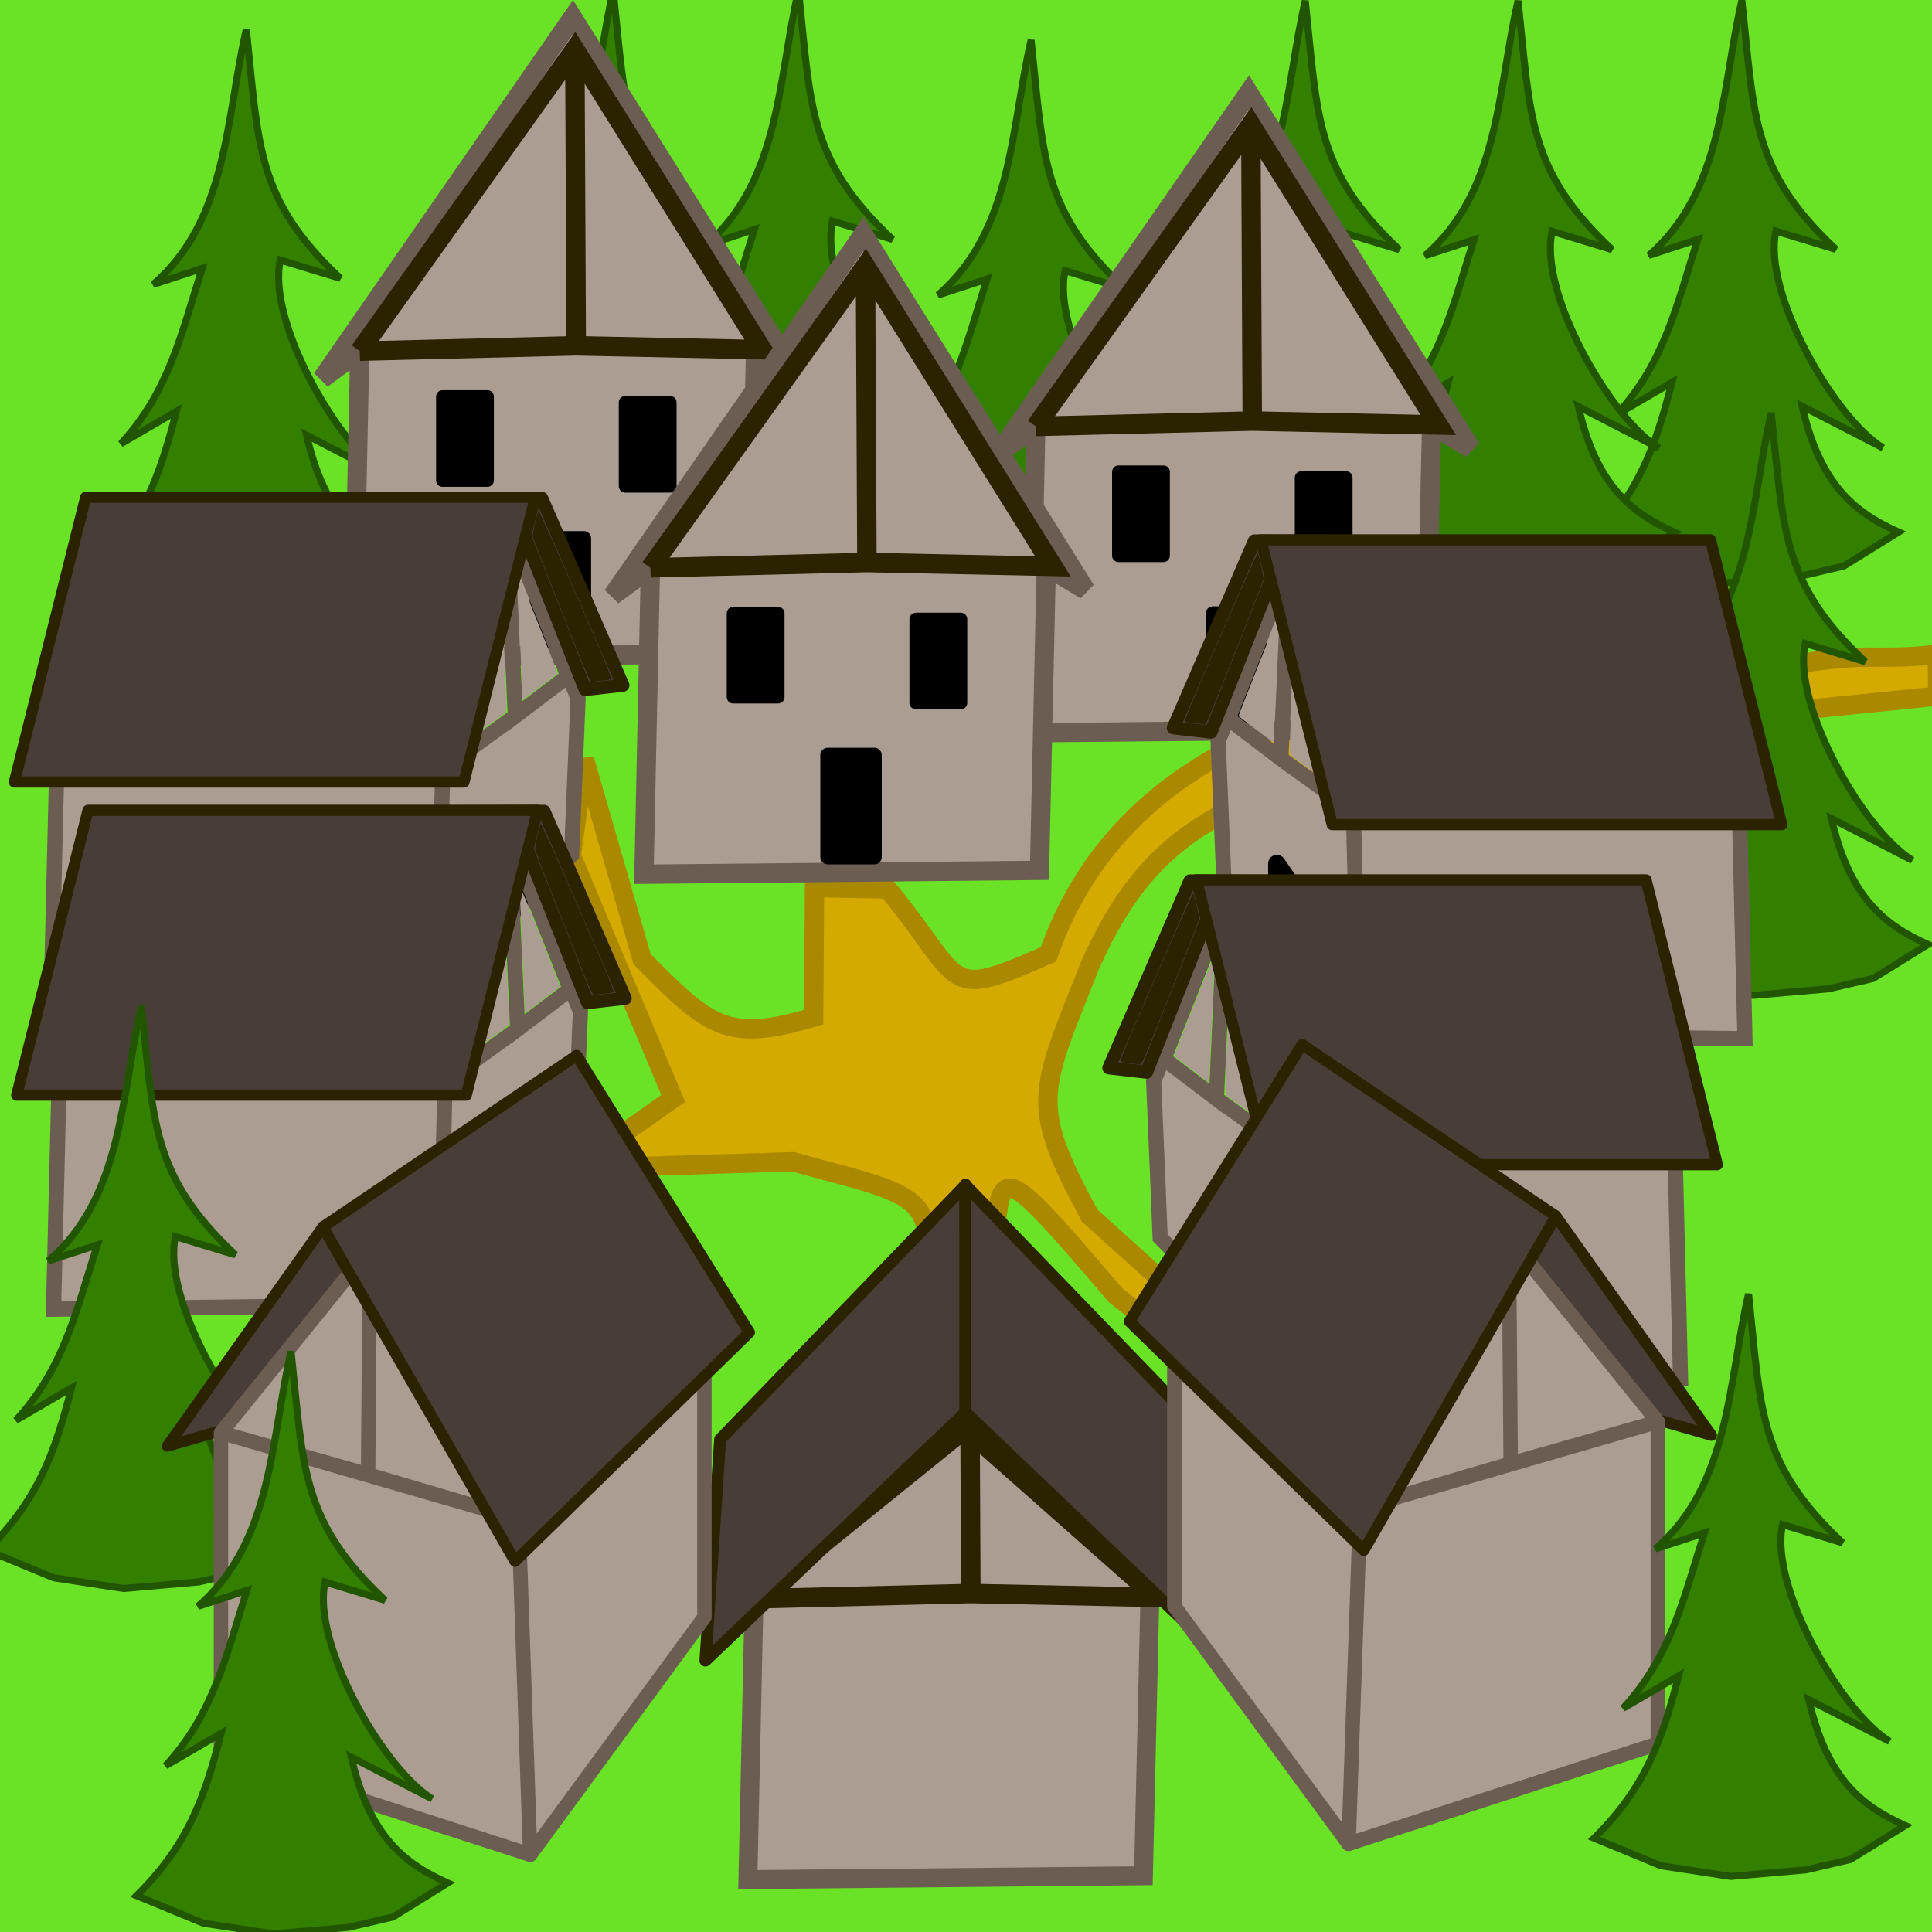 <svg width="100" height="100" version="1.1" viewBox="0 0 20 20" xmlns="http://www.w3.org/2000/svg">
 <rect x="-.117" y="-.172" width="20.288" height="20.344" fill="#6ae226" stroke="#20cd0e" stroke-linecap="square" stroke-linejoin="round" stroke-width=".056"/>
 <path d="m5.915 8.854 0.136-0.99 0.595 2.064c0.702 0.712 0.883 0.866 1.777 0.602l0.009-1.342 0.757 0.015c0.811 0.987 0.561 1.161 1.665 0.676 1.16-3.32 5.846-2.879 7.306-2.905 0.391-0.102 0.832-0.176 1.232-0.171 0.663 0.008 0.662-0.067 0.663 0.008l5e-3 0.395c-6.476 0.662-7.849 0.707-8.776 2.787-0.526 1.331-0.633 1.424-4e-3 2.591l1.355 1.221 0.352 0.73-1.436-1.124c-1.519-1.772-1.137-1.328-1.315 0.649l-0.59 0.075c-0.052-1.836 0.226-1.658-1.442-2.109l-2.267 0.071 1.032-0.726-1.056-2.515" fill="#d4aa00" stroke="#a80" stroke-width=".2px"/>
 <g fill="#338000" stroke="#250" stroke-width=".073">
  <path d="m17.847 6.035-0.723-0.111-0.691-0.285c0.529-0.522 0.702-1.006 0.875-1.68l-0.575 0.335c0.498-0.539 0.626-1.139 0.842-1.815l-0.507 0.165c0.774-0.665 0.753-1.726 0.964-2.639 0.128 1.201 0.1 1.759 0.973 2.576l-0.621-0.189c-0.142 0.631 0.599 1.93 1.109 2.245l-0.838-0.432c0.191 0.828 0.556 1.104 0.999 1.303l-0.568 0.352-0.46 0.107z"/>
  <path d="m13.327 6.038-0.723-0.111-0.691-0.285c0.529-0.522 0.702-1.006 0.875-1.68l-0.575 0.335c0.498-0.539 0.626-1.139 0.842-1.815l-0.507 0.165c0.774-0.665 0.753-1.726 0.964-2.639 0.128 1.201 0.1 1.759 0.973 2.576l-0.621-0.189c-0.142 0.631 0.599 1.93 1.109 2.245l-0.838-0.432c0.191 0.828 0.556 1.104 0.999 1.303l-0.568 0.352-0.46 0.107z"/>
  <path d="m15.53 6.038-0.723-0.111-0.691-0.285c0.529-0.522 0.702-1.006 0.875-1.68l-0.575 0.335c0.498-0.539 0.626-1.139 0.842-1.815l-0.507 0.165c0.774-0.665 0.753-1.726 0.964-2.639 0.128 1.201 0.1 1.759 0.973 2.576l-0.621-0.189c-0.142 0.631 0.599 1.93 1.109 2.245l-0.838-0.432c0.191 0.828 0.556 1.104 0.999 1.303l-0.568 0.352-0.46 0.107z"/>
  <path d="m8.081 5.932-0.723-0.111-0.691-0.285c0.529-0.522 0.702-1.006 0.875-1.68l-0.575 0.335c0.498-0.539 0.626-1.139 0.842-1.815l-0.507 0.165c0.774-0.665 0.753-1.726 0.964-2.639 0.128 1.201 0.1 1.759 0.973 2.576l-0.621-0.189c-0.142 0.631 0.599 1.93 1.109 2.245l-0.838-0.432c0.191 0.828 0.556 1.104 0.999 1.303l-0.568 0.352-0.46 0.107z"/>
  <path d="m2.365 6.335-0.723-0.111-0.691-0.285c0.529-0.522 0.702-1.006 0.875-1.68l-0.575 0.335c0.498-0.539 0.626-1.139 0.842-1.815l-0.507 0.165c0.774-0.665 0.753-1.726 0.964-2.639 0.128 1.201 0.1 1.759 0.973 2.576l-0.621-0.189c-0.142 0.631 0.599 1.93 1.109 2.245l-0.838-0.432c0.191 0.828 0.556 1.104 0.999 1.303l-0.568 0.352-0.46 0.107z"/>
  <path d="m6.163 5.935-0.723-0.111-0.691-0.285c0.529-0.522 0.702-1.006 0.875-1.68l-0.575 0.335c0.498-0.539 0.626-1.139 0.842-1.815l-0.507 0.165c0.774-0.665 0.753-1.726 0.964-2.639 0.128 1.201 0.1 1.759 0.973 2.576l-0.621-0.189c-0.142 0.631 0.599 1.93 1.109 2.245l-0.838-0.432c0.191 0.828 0.556 1.104 0.999 1.303l-0.568 0.352-0.46 0.107z"/>
  <path d="m10.489 6.445-0.723-0.111-0.691-0.285c0.529-0.522 0.702-1.006 0.875-1.68l-0.575 0.335c0.498-0.539 0.626-1.139 0.842-1.815l-0.507 0.165c0.774-0.665 0.753-1.726 0.964-2.639 0.128 1.201 0.1 1.759 0.973 2.576l-0.621-0.189c-0.142 0.631 0.599 1.93 1.109 2.245l-0.838-0.432c0.191 0.828 0.556 1.104 0.999 1.303l-0.568 0.352-0.46 0.107z"/>
 </g>
 <g fill="#217821" stroke="#165016" stroke-width=".326px">
  <g transform="matrix(.997 0 0 1 12.744 -1.374)">
   <path d="m-9.114 8.181 0.067-3.171-0.392 0.285 2.602-3.74 2.308 3.683-0.408-0.242-0.07 3.145z" fill="#ac9d93" stroke="#6c5d53" stroke-width=".2px"/>
   <g fill="#000" stroke="#000" stroke-linecap="square" stroke-linejoin="round">
    <rect x="-7.208" y="6.947" width=".488" height="1.057" stroke-width=".15"/>
    <rect x="-8.188" y="5.48" width=".467" height=".867" stroke-width=".133"/>
    <rect x="-6.291" y="5.54" width=".467" height=".867" stroke-width=".133"/>
   </g>
   <path d="m-9.047 5.009 2.248-0.055-0.015-3.067 0.015 3.067 1.931 0.04-1.946-3.108-2.233 3.122" fill="none" stroke="#2b2200" stroke-width=".202px"/>
  </g>
  <g transform="matrix(.997 0 0 1 19.742 -.595)">
   <path d="m-9.114 8.181 0.067-3.171-0.392 0.285 2.602-3.74 2.308 3.683-0.408-0.242-0.07 3.145z" fill="#ac9d93" stroke="#6c5d53" stroke-width=".2px"/>
   <g fill="#000" stroke="#000" stroke-linecap="square" stroke-linejoin="round">
    <rect x="-7.208" y="6.947" width=".488" height="1.057" stroke-width=".15"/>
    <rect x="-8.188" y="5.48" width=".467" height=".867" stroke-width=".133"/>
    <rect x="-6.291" y="5.54" width=".467" height=".867" stroke-width=".133"/>
   </g>
   <path d="m-9.047 5.009 2.248-0.055-0.015-3.067 0.015 3.067 1.931 0.04-1.946-3.108-2.233 3.122" fill="none" stroke="#2b2200" stroke-width=".202px"/>
  </g>
  <g transform="matrix(.731 0 0 .733 8.36 -.635)">
   <g transform="translate(-.95 6.727)">
    <path d="m-9.761 8.207 0.077-3.171 0.838-3.314 5.534-0.216-0.905 3.489 1.028-0.743-0.122-2.746 0.122 2.746 0.745-0.564-0.867-2.181 1.011 2.498-0.092 2.21-1.905 1.927 0.081-3.145-0.081 3.145z" fill="#ac9d93" stroke="#6c5d53" stroke-width=".215px"/>
    <path d="m-7.278 1.198 4.464-0.022 1.149 2.641-0.535 0.061-1.034-2.617-1.032 3.524h-4.017z" fill="#483e37" stroke="#2b2200" stroke-linecap="square" stroke-linejoin="round" stroke-width=".184"/>
    <path d="m-3.33 6.021 0.198-0.287v1.135l-0.198 0.287z" fill="#000" stroke="#000" stroke-linecap="square" stroke-linejoin="round" stroke-width=".247"/>
    <path transform="matrix(.2 0 0 .2 .95 -6.727)" d="m-24.857 57.114c0.022-0.059 0.729-2.767 1.571-6.018 0.842-3.251 1.543-5.899 1.557-5.885 0.014 0.014 0.121 2.124 0.236 4.689 0.199 4.397 0.204 4.67 0.088 4.777-0.068 0.063-0.834 0.625-1.704 1.25-0.87 0.624-1.627 1.171-1.684 1.215-0.081 0.062-0.095 0.056-0.064-0.028z" fill="#ac9d93" stroke="none"/>
    <path transform="matrix(.2 0 0 .2 .95 -6.727)" d="m-20.199 53.395c-2.1e-4 -0.188-0.081-2.104-0.179-4.258s-0.178-4.046-0.177-4.204c0.001-0.227 0.306 0.477 1.444 3.328 0.793 1.989 1.431 3.624 1.417 3.635-0.014 0.011-0.564 0.429-1.223 0.929-0.659 0.501-1.217 0.91-1.24 0.91-0.023 0-0.042-0.154-0.042-0.341z" fill="#ac9d93" stroke="none"/>
    <path d="m-9.273 1.162h6.367l-1.01 4.022h-6.367z" fill="#483e37" stroke="#2b2200" stroke-linecap="square" stroke-linejoin="round" stroke-width=".158"/>
    <path transform="matrix(.2 0 0 .2 .95 -6.727)" d="m-17.421 47.447c-1.101-2.787-2.018-5.131-2.038-5.209-0.034-0.129 0.297-1.64 0.403-1.845 0.025-0.047 1.215 2.604 2.646 5.893 2.542 5.842 2.597 5.98 2.431 6.025-0.094 0.025-0.408 0.068-0.698 0.095-0.29 0.027-0.576 0.062-0.635 0.079-0.083 0.023-0.571-1.144-2.109-5.037z" fill="#2b2200" stroke="none"/>
   </g>
  </g>
  <g transform="matrix(.731 0 0 .733 8.384 2.606)">
   <g transform="translate(-.95 6.727)">
    <path d="m-9.761 8.207 0.077-3.171 0.838-3.314 5.534-0.216-0.905 3.489 1.028-0.743-0.122-2.746 0.122 2.746 0.745-0.564-0.867-2.181 1.011 2.498-0.092 2.21-1.905 1.927 0.081-3.145-0.081 3.145z" fill="#ac9d93" stroke="#6c5d53" stroke-width=".215px"/>
    <path d="m-7.278 1.198 4.464-0.022 1.149 2.641-0.535 0.061-1.034-2.617-1.032 3.524h-4.017z" fill="#483e37" stroke="#2b2200" stroke-linecap="square" stroke-linejoin="round" stroke-width=".184"/>
    <path d="m-3.33 6.021 0.198-0.287v1.135l-0.198 0.287z" fill="#000" stroke="#000" stroke-linecap="square" stroke-linejoin="round" stroke-width=".247"/>
    <path transform="matrix(.2 0 0 .2 .95 -6.727)" d="m-24.857 57.114c0.022-0.059 0.729-2.767 1.571-6.018 0.842-3.251 1.543-5.899 1.557-5.885 0.014 0.014 0.121 2.124 0.236 4.689 0.199 4.397 0.204 4.67 0.088 4.777-0.068 0.063-0.834 0.625-1.704 1.25-0.87 0.624-1.627 1.171-1.684 1.215-0.081 0.062-0.095 0.056-0.064-0.028z" fill="#ac9d93" stroke="none"/>
    <path transform="matrix(.2 0 0 .2 .95 -6.727)" d="m-20.199 53.395c-2.1e-4 -0.188-0.081-2.104-0.179-4.258s-0.178-4.046-0.177-4.204c0.001-0.227 0.306 0.477 1.444 3.328 0.793 1.989 1.431 3.624 1.417 3.635-0.014 0.011-0.564 0.429-1.223 0.929-0.659 0.501-1.217 0.91-1.24 0.91-0.023 0-0.042-0.154-0.042-0.341z" fill="#ac9d93" stroke="none"/>
    <path d="m-9.273 1.162h6.367l-1.01 4.022h-6.367z" fill="#483e37" stroke="#2b2200" stroke-linecap="square" stroke-linejoin="round" stroke-width=".158"/>
    <path transform="matrix(.2 0 0 .2 .95 -6.727)" d="m-17.421 47.447c-1.101-2.787-2.018-5.131-2.038-5.209-0.034-0.129 0.297-1.64 0.403-1.845 0.025-0.047 1.215 2.604 2.646 5.893 2.542 5.842 2.597 5.98 2.431 6.025-0.094 0.025-0.408 0.068-0.698 0.095-0.29 0.027-0.576 0.062-0.635 0.079-0.083 0.023-0.571-1.144-2.109-5.037z" fill="#2b2200" stroke="none"/>
   </g>
  </g>
 </g>
 <path d="m18.151 10.304-0.723-0.111-0.691-0.285c0.529-0.522 0.702-1.006 0.875-1.68l-0.575 0.335c0.498-0.539 0.626-1.139 0.842-1.815l-0.507 0.165c0.774-0.665 0.753-1.726 0.964-2.639 0.128 1.201 0.1 1.759 0.973 2.576l-0.621-0.189c-0.142 0.631 0.599 1.93 1.109 2.245l-0.838-0.432c0.191 0.828 0.556 1.104 0.999 1.303l-0.568 0.352-0.46 0.107z" fill="#338000" stroke="#250" stroke-width=".073"/>
 <g transform="matrix(-.731 0 0 .733 10.234 -.194)" fill="#217821" stroke="#165016" stroke-width=".326px">
  <g transform="translate(-.95 6.727)">
   <path d="m-9.761 8.207 0.077-3.171 0.838-3.314 5.534-0.216-0.905 3.489 1.028-0.743-0.122-2.746 0.122 2.746 0.745-0.564-0.867-2.181 1.011 2.498-0.092 2.21-1.905 1.927 0.081-3.145-0.081 3.145z" fill="#ac9d93" stroke="#6c5d53" stroke-width=".215px"/>
   <path d="m-7.278 1.198 4.464-0.022 1.149 2.641-0.535 0.061-1.034-2.617-1.032 3.524h-4.017z" fill="#483e37" stroke="#2b2200" stroke-linecap="square" stroke-linejoin="round" stroke-width=".184"/>
   <path d="m-3.33 6.021 0.198-0.287v1.135l-0.198 0.287z" fill="#000" stroke="#000" stroke-linecap="square" stroke-linejoin="round" stroke-width=".247"/>
   <path transform="matrix(.2 0 0 .2 .95 -6.727)" d="m-24.857 57.114c0.022-0.059 0.729-2.767 1.571-6.018 0.842-3.251 1.543-5.899 1.557-5.885 0.014 0.014 0.121 2.124 0.236 4.689 0.199 4.397 0.204 4.67 0.088 4.777-0.068 0.063-0.834 0.625-1.704 1.25-0.87 0.624-1.627 1.171-1.684 1.215-0.081 0.062-0.095 0.056-0.064-0.028z" fill="#ac9d93" stroke="none"/>
   <path transform="matrix(.2 0 0 .2 .95 -6.727)" d="m-20.199 53.395c-2.1e-4 -0.188-0.081-2.104-0.179-4.258s-0.178-4.046-0.177-4.204c0.001-0.227 0.306 0.477 1.444 3.328 0.793 1.989 1.431 3.624 1.417 3.635-0.014 0.011-0.564 0.429-1.223 0.929-0.659 0.501-1.217 0.91-1.24 0.91-0.023 0-0.042-0.154-0.042-0.341z" fill="#ac9d93" stroke="none"/>
   <path d="m-9.273 1.162h6.367l-1.01 4.022h-6.367z" fill="#483e37" stroke="#2b2200" stroke-linecap="square" stroke-linejoin="round" stroke-width=".158"/>
   <path transform="matrix(.2 0 0 .2 .95 -6.727)" d="m-17.421 47.447c-1.101-2.787-2.018-5.131-2.038-5.209-0.034-0.129 0.297-1.64 0.403-1.845 0.025-0.047 1.215 2.604 2.646 5.893 2.542 5.842 2.597 5.98 2.431 6.025-0.094 0.025-0.408 0.068-0.698 0.095-0.29 0.027-0.576 0.062-0.635 0.079-0.083 0.023-0.571-1.144-2.109-5.037z" fill="#2b2200" stroke="none"/>
  </g>
 </g>
 <g transform="matrix(-.731 0 0 .733 9.567 3.326)" fill="#217821" stroke="#165016" stroke-width=".326px">
  <g transform="translate(-.95 6.727)">
   <path d="m-9.761 8.207 0.077-3.171 0.838-3.314 5.534-0.216-0.905 3.489 1.028-0.743-0.122-2.746 0.122 2.746 0.745-0.564-0.867-2.181 1.011 2.498-0.092 2.21-1.905 1.927 0.081-3.145-0.081 3.145z" fill="#ac9d93" stroke="#6c5d53" stroke-width=".215px"/>
   <path d="m-7.278 1.198 4.464-0.022 1.149 2.641-0.535 0.061-1.034-2.617-1.032 3.524h-4.017z" fill="#483e37" stroke="#2b2200" stroke-linecap="square" stroke-linejoin="round" stroke-width=".184"/>
   <path d="m-3.33 6.021 0.198-0.287v1.135l-0.198 0.287z" fill="#000" stroke="#000" stroke-linecap="square" stroke-linejoin="round" stroke-width=".247"/>
   <path transform="matrix(.2 0 0 .2 .95 -6.727)" d="m-24.857 57.114c0.022-0.059 0.729-2.767 1.571-6.018 0.842-3.251 1.543-5.899 1.557-5.885 0.014 0.014 0.121 2.124 0.236 4.689 0.199 4.397 0.204 4.67 0.088 4.777-0.068 0.063-0.834 0.625-1.704 1.25-0.87 0.624-1.627 1.171-1.684 1.215-0.081 0.062-0.095 0.056-0.064-0.028z" fill="#ac9d93" stroke="none"/>
   <path transform="matrix(.2 0 0 .2 .95 -6.727)" d="m-20.199 53.395c-2.1e-4 -0.188-0.081-2.104-0.179-4.258s-0.178-4.046-0.177-4.204c0.001-0.227 0.306 0.477 1.444 3.328 0.793 1.989 1.431 3.624 1.417 3.635-0.014 0.011-0.564 0.429-1.223 0.929-0.659 0.501-1.217 0.91-1.24 0.91-0.023 0-0.042-0.154-0.042-0.341z" fill="#ac9d93" stroke="none"/>
   <path d="m-9.273 1.162h6.367l-1.01 4.022h-6.367z" fill="#483e37" stroke="#2b2200" stroke-linecap="square" stroke-linejoin="round" stroke-width=".158"/>
   <path transform="matrix(.2 0 0 .2 .95 -6.727)" d="m-17.421 47.447c-1.101-2.787-2.018-5.131-2.038-5.209-0.034-0.129 0.297-1.64 0.403-1.845 0.025-0.047 1.215 2.604 2.646 5.893 2.542 5.842 2.597 5.98 2.431 6.025-0.094 0.025-0.408 0.068-0.698 0.095-0.29 0.027-0.576 0.062-0.635 0.079-0.083 0.023-0.571-1.144-2.109-5.037z" fill="#2b2200" stroke="none"/>
  </g>
 </g>
 <g transform="matrix(.997 0 0 1 .17 -9.72)">
  <g transform="translate(16.709,21.262)">
   <path d="m-9.114 7.916 0.067-3.044-0.392 0.273 2.602-3.59 2.308 3.535-0.408-0.233-0.07 3.019z" fill="#ac9d93" stroke="#6c5d53" stroke-width=".196px"/>
   <path d="m-9.047 5.009 2.248-0.055-0.015-3.067 0.015 3.067 1.931 0.04-1.986-1.751-2.193 1.766" fill="none" stroke="#2b2200" stroke-width=".202px"/>
  </g>
  <path d="m9.857 21.986-0.003 2.356-2.7 2.568 0.153-2.29z" fill="#483e37" stroke="#2b2200" stroke-linecap="square" stroke-linejoin="round" stroke-width=".124"/>
  <path d="m9.851 21.986 0.003 2.356 2.7 2.568-0.153-2.29z" fill="#483e37" stroke="#2b2200" stroke-linecap="square" stroke-linejoin="round" stroke-width=".124"/>
 </g>
 <path d="m1.279 16.444-0.723-0.111-0.691-0.285c0.529-0.522 0.702-1.006 0.875-1.68l-0.575 0.335c0.498-0.539 0.626-1.139 0.842-1.815l-0.507 0.165c0.774-0.665 0.753-1.726 0.964-2.639 0.128 1.201 0.1 1.759 0.973 2.576l-0.621-0.189c-0.142 0.631 0.599 1.93 1.109 2.245l-0.838-0.432c0.191 0.828 0.556 1.104 0.999 1.303l-0.568 0.352-0.46 0.107z" fill="#338000" stroke="#250" stroke-width=".073"/>
 <g transform="matrix(.997 0 0 1 -2.272 -8.401)">
  <g transform="matrix(.733 0 0 .733 10.415 15.392)" fill="#217821" stroke="#165016" stroke-width=".326px">
   <g transform="translate(-.95 6.727)">
    <path d="m-5.574 1.062 0.799-0.259 2.156-1.664 1.124 3.218-6.284 1.802z" fill="#483e37" stroke="#2b2200" stroke-linecap="square" stroke-linejoin="round" stroke-width=".158"/>
   </g>
  </g>
  <g fill="#2b2200" stroke="#000" stroke-linecap="square" stroke-linejoin="round" stroke-width=".75">
   <path d="m4.573 23.232 1.528 0.432 0.018-2.337-0.018 2.337 1.562 0.46-1.544-2.797-1.546 1.905 3.09 0.892 0.121 3.478-0.121-3.478 1.93-2.315v3.333l-1.809 2.459-3.211-1.037z" fill="#ac9d93" stroke="#6c5d53" stroke-linecap="square" stroke-linejoin="round" stroke-width=".15"/>
  </g>
  <path d="m8.266 19.327-2.635 1.776 1.995 3.46 2.434-2.369z" fill="#483e37" stroke="#2b2200" stroke-linecap="square" stroke-linejoin="round" stroke-width=".116"/>
 </g>
 <g transform="matrix(-.997 0 0 1 21.721 -8.514)">
  <g transform="matrix(.733 0 0 .733 10.415 15.392)" fill="#217821" stroke="#165016" stroke-width=".326px">
   <g transform="translate(-.95 6.727)">
    <path d="m-5.574 1.062 0.799-0.259 2.156-1.664 1.124 3.218-6.284 1.802z" fill="#483e37" stroke="#2b2200" stroke-linecap="square" stroke-linejoin="round" stroke-width=".158"/>
   </g>
  </g>
  <g fill="#2b2200" stroke="#000" stroke-linecap="square" stroke-linejoin="round" stroke-width=".75">
   <path d="m4.573 23.232 1.528 0.432 0.018-2.337-0.018 2.337 1.562 0.46-1.544-2.797-1.546 1.905 3.09 0.892 0.121 3.478-0.121-3.478 1.93-2.315v3.333l-1.809 2.459-3.211-1.037z" fill="#ac9d93" stroke="#6c5d53" stroke-linecap="square" stroke-linejoin="round" stroke-width=".15"/>
  </g>
  <path d="m8.266 19.327-2.635 1.776 1.995 3.46 2.434-2.369z" fill="#483e37" stroke="#2b2200" stroke-linecap="square" stroke-linejoin="round" stroke-width=".116"/>
 </g>
 <path d="m17.916 19.425-0.723-0.111-0.691-0.285c0.529-0.522 0.702-1.006 0.875-1.68l-0.575 0.335c0.498-0.539 0.626-1.139 0.842-1.815l-0.507 0.165c0.774-0.665 0.753-1.726 0.964-2.639 0.128 1.201 0.1 1.759 0.973 2.576l-0.621-0.189c-0.142 0.631 0.599 1.93 1.109 2.245l-0.838-0.432c0.191 0.828 0.556 1.104 0.999 1.303l-0.568 0.352-0.46 0.107z" fill="#338000" stroke="#250" stroke-width=".073"/>
 <path d="m2.828 20.02-0.723-0.111-0.691-0.285c0.529-0.522 0.702-1.006 0.875-1.68l-0.575 0.335c0.498-0.539 0.626-1.139 0.842-1.815l-0.507 0.165c0.774-0.665 0.753-1.726 0.964-2.639 0.128 1.201 0.1 1.759 0.973 2.576l-0.621-0.189c-0.142 0.631 0.599 1.93 1.109 2.245l-0.838-0.432c0.191 0.828 0.556 1.104 0.999 1.303l-0.568 0.352-0.46 0.107z" fill="#338000" stroke="#250" stroke-width=".073"/>
 <g transform="matrix(.997 0 0 1 15.753 .869)" stroke-width=".326px">
  <path d="m-9.114 8.181 0.067-3.171-0.392 0.285 2.602-3.74 2.308 3.683-0.408-0.242-0.07 3.145z" fill="#ac9d93" stroke="#6c5d53" stroke-width=".2px"/>
  <g stroke="#000" stroke-linecap="square" stroke-linejoin="round">
   <rect x="-7.208" y="6.947" width=".488" height="1.057" stroke-width=".15"/>
   <rect x="-8.188" y="5.48" width=".467" height=".867" stroke-width=".133"/>
   <rect x="-6.291" y="5.54" width=".467" height=".867" stroke-width=".133"/>
  </g>
  <path d="m-9.047 5.009 2.248-0.055-0.015-3.067 0.015 3.067 1.931 0.04-1.946-3.108-2.233 3.122" fill="none" stroke="#2b2200" stroke-width=".202px"/>
 </g>
</svg>
